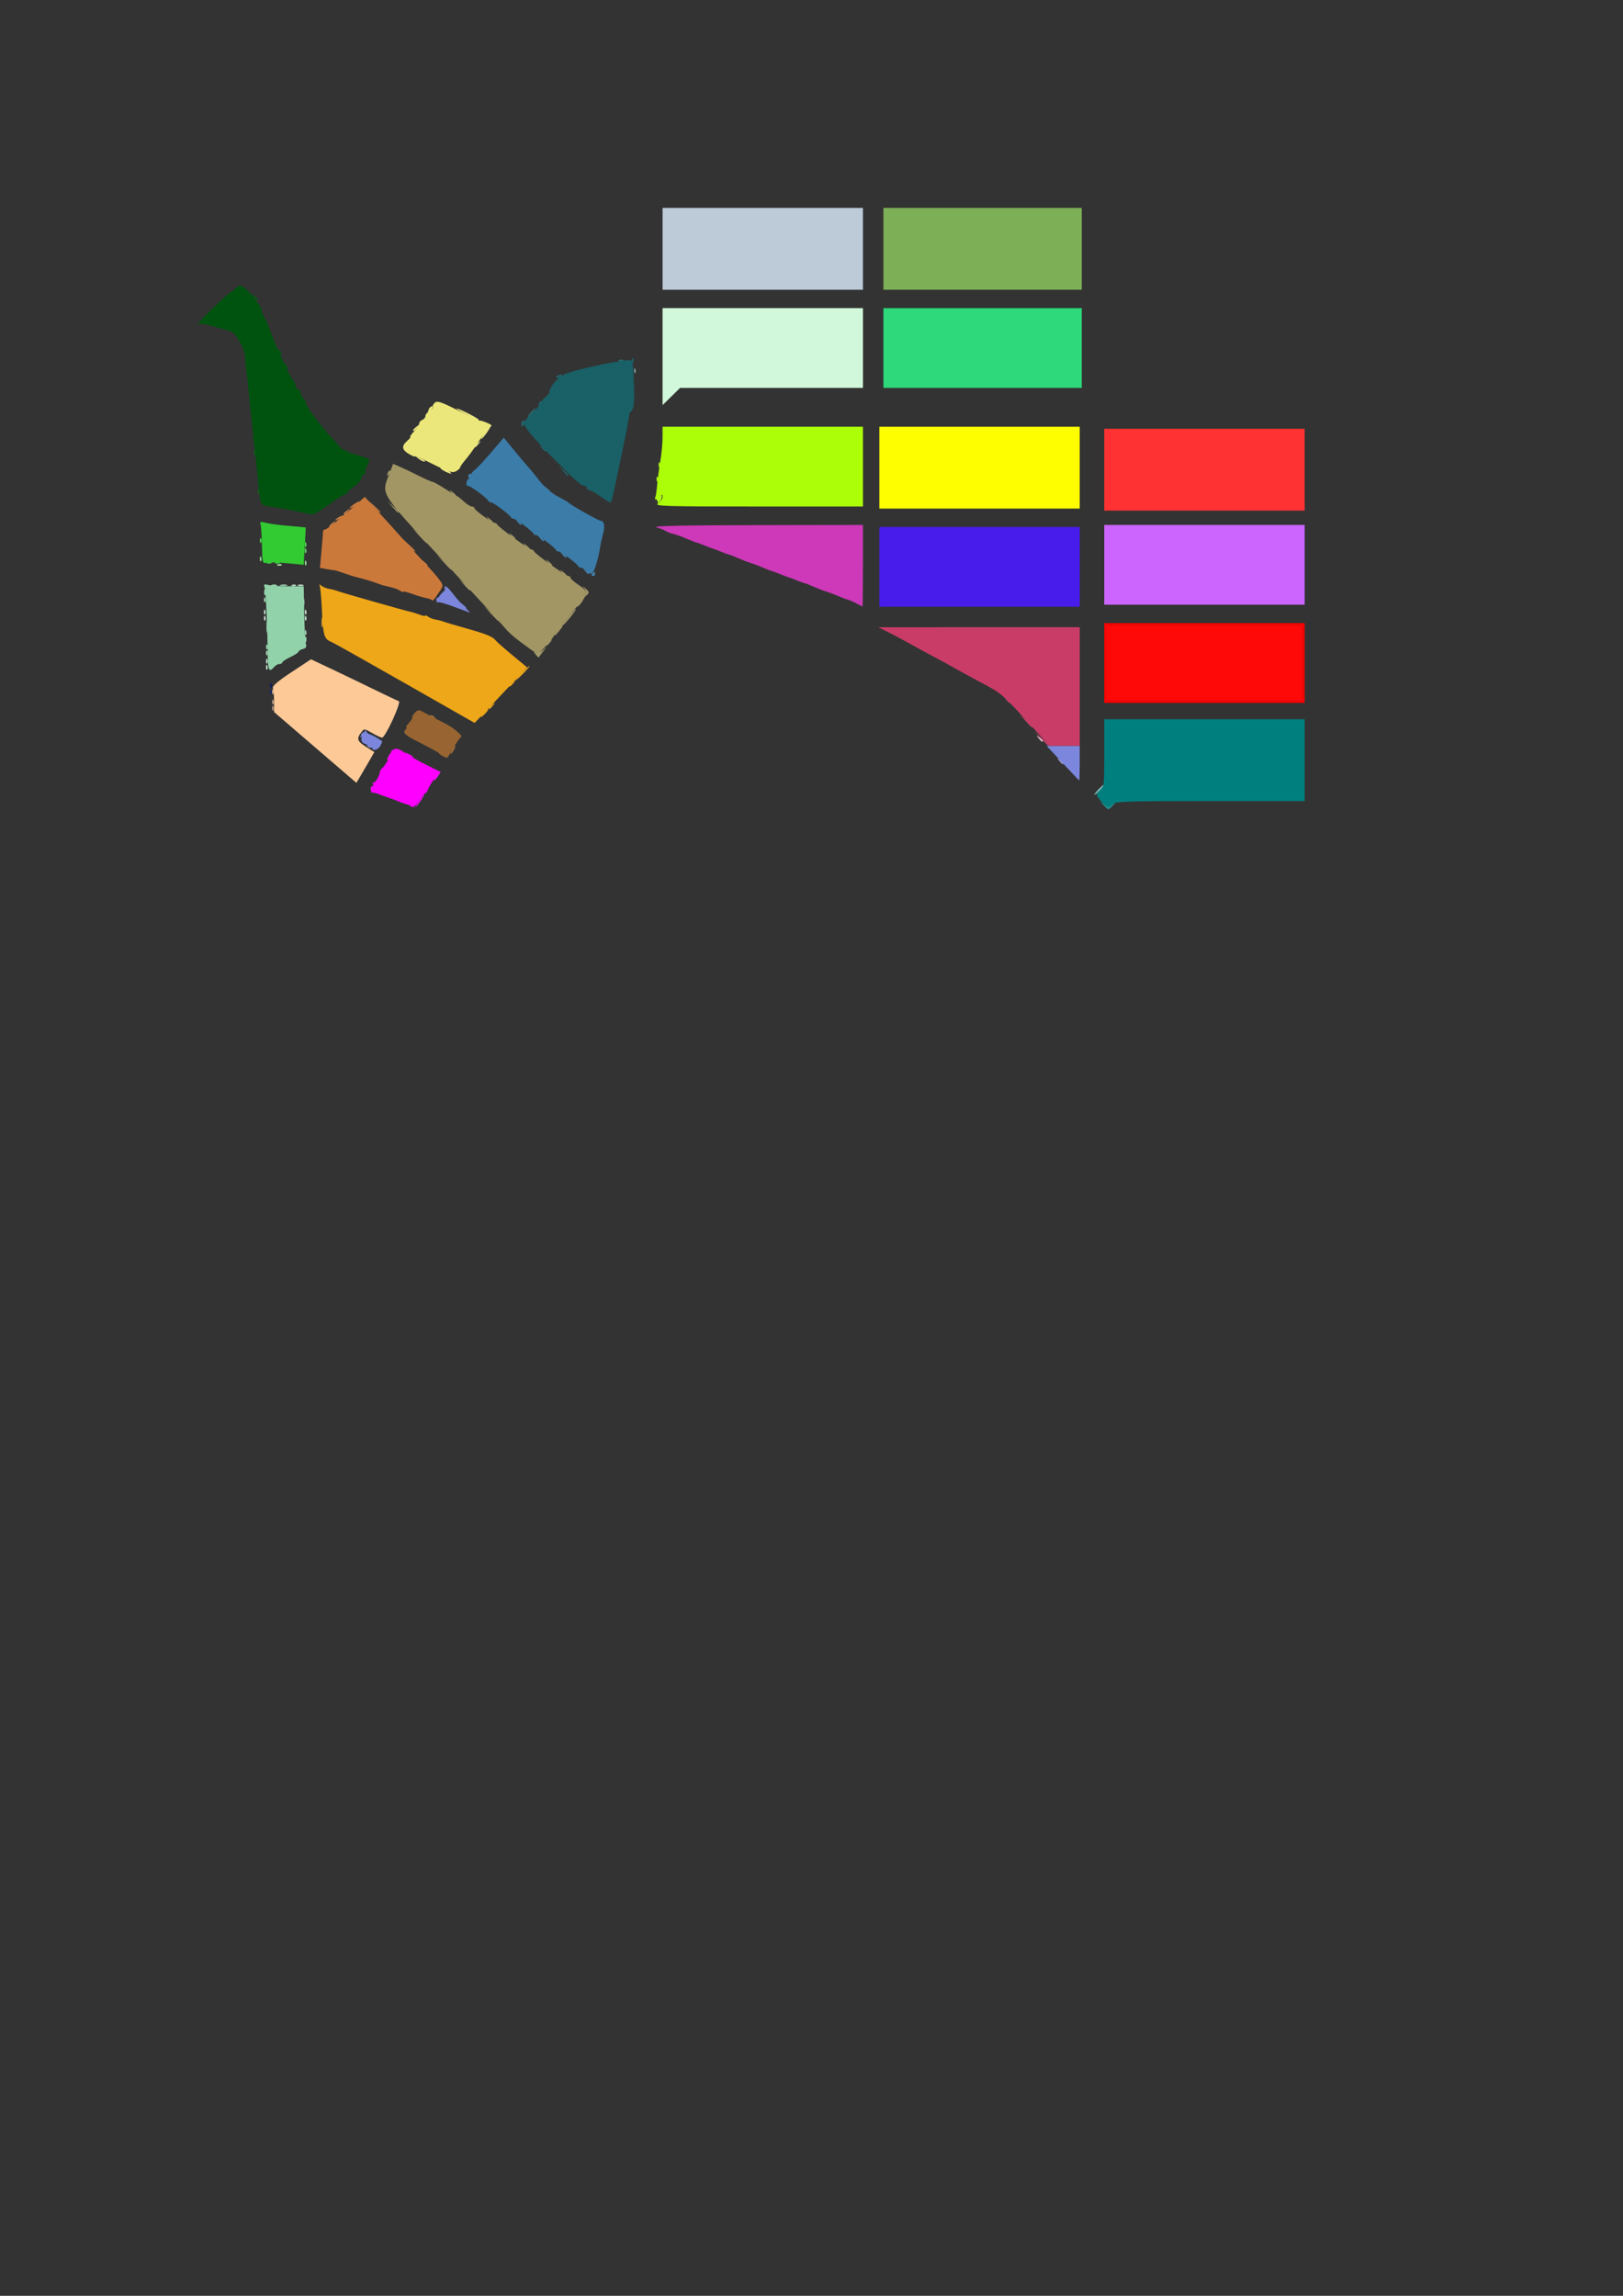 <?xml version="1.0" encoding="UTF-8" standalone="no"?>
<!-- Created with Inkscape (http://www.inkscape.org/) -->

<svg
   width="210mm"
   height="297mm"
   viewBox="0 0 210 297"
   version="1.1"
   id="svg1"
   xml:space="preserve"
   inkscape:version="1.4 (86a8ad7, 2024-10-11)"
   sodipodi:docname="GRUPO2.svg"
   xmlns:inkscape="http://www.inkscape.org/namespaces/inkscape"
   xmlns:sodipodi="http://sodipodi.sourceforge.net/DTD/sodipodi-0.dtd"
   xmlns="http://www.w3.org/2000/svg"
   xmlns:svg="http://www.w3.org/2000/svg"><rect x="0" y="0" width="210" height="297" fill="#333333" stroke="none"/><sodipodi:namedview
     id="namedview1"
     pagecolor="#ffffff"
     bordercolor="#000000"
     borderopacity="0.25"
     inkscape:showpageshadow="2"
     inkscape:pageopacity="0.0"
     inkscape:pagecheckerboard="0"
     inkscape:deskcolor="#d1d1d1"
     inkscape:document-units="mm"
     inkscape:zoom="0.69670057"
     inkscape:cx="329.40981"
     inkscape:cy="329.40981"
     inkscape:window-width="1366"
     inkscape:window-height="715"
     inkscape:window-x="-8"
     inkscape:window-y="-8"
     inkscape:window-maximized="1"
     inkscape:current-layer="layer1" /><defs
     id="defs1" /><g
     inkscape:label="Capa 1"
     inkscape:groupmode="layer"
     id="layer1"><path
       style="fill:#d1f8da"
       d="M 85.73,46.135 V 39.863 H 98.695 111.66 v 5.159 5.159 H 99.83 87.999 l -1.134,1.113 -1.134,1.113 z"
       id="path127" /><path
       style="fill:#f1cdd8"
       d="m 134.38,95.491 c -0.329,-0.42 -0.32,-0.429 0.1,-0.1 0.441,0.346 0.581,0.563 0.363,0.563 -0.055,0 -0.263,-0.208 -0.463,-0.463 z"
       id="path126" /><path
       style="fill:#d5e6da"
       d="m 34.158,79.925 c 0.013,-0.308 0.075,-0.371 0.16,-0.16 0.076,0.191 0.067,0.419 -0.021,0.507 -0.088,0.088 -0.15,-0.068 -0.139,-0.347 z m 5.292,-0.794 c 0.013,-0.308 0.075,-0.371 0.16,-0.16 0.076,0.191 0.067,0.419 -0.021,0.507 -0.088,0.088 -0.15,-0.068 -0.139,-0.347 z"
       id="path125" /><path
       style="fill:#c8e8d4"
       d="m 34.422,86.275 c 0.013,-0.308 0.075,-0.371 0.16,-0.16 0.076,0.191 0.067,0.419 -0.021,0.507 -0.088,0.088 -0.15,-0.068 -0.139,-0.347 z m 5.027,-6.35 c 0.013,-0.308 0.075,-0.371 0.16,-0.16 0.076,0.191 0.067,0.419 -0.021,0.507 -0.088,0.088 -0.15,-0.068 -0.139,-0.347 z m -5.292,-0.794 c 0.013,-0.308 0.075,-0.371 0.16,-0.16 0.076,0.191 0.067,0.419 -0.021,0.507 -0.088,0.088 -0.15,-0.068 -0.139,-0.347 z m 4.411,-3.46 c 0.182,-0.073 0.48,-0.073 0.661,0 0.182,0.073 0.033,0.133 -0.331,0.133 -0.364,0 -0.513,-0.06 -0.331,-0.133 z"
       id="path124" /><path
       style="fill:#b9e2c8"
       d="m 34.422,85.481 c 0.013,-0.308 0.075,-0.371 0.16,-0.16 0.076,0.191 0.067,0.419 -0.021,0.507 -0.088,0.088 -0.15,-0.068 -0.139,-0.347 z m 3.369,-9.816 c 0.191,-0.076 0.419,-0.067 0.507,0.021 0.088,0.088 -0.068,0.15 -0.347,0.139 -0.308,-0.013 -0.371,-0.075 -0.16,-0.16 z"
       id="path123" /><path
       style="fill:#bdcad8"
       d="M 85.73,32.19 V 26.898 H 98.695 111.66 v 5.292 5.292 H 98.695 85.73 Z"
       id="path122" /><path
       style="fill:#fdca97"
       d="m 40.789,96.696 -5.322,-4.578 -0.004,-1.367 c -0.002,-0.752 -0.068,-1.536 -0.148,-1.743 -0.098,-0.254 0.673,-0.915 2.389,-2.046 l 2.533,-1.67 2.44,1.149 c 1.342,0.632 3.826,1.827 5.522,2.655 1.695,0.828 3.227,1.554 3.403,1.613 0.363,0.121 -1.748,4.717 -2.166,4.717 -0.135,0 -0.711,-0.268 -1.279,-0.595 -1.029,-0.593 -1.035,-0.593 -1.433,-0.066 -0.615,0.813 -0.505,1.128 0.649,1.856 l 1.065,0.672 -0.722,1.249 c -0.397,0.687 -0.921,1.583 -1.163,1.991 l -0.441,0.741 z"
       id="path121" /><path
       style="fill:#ede883"
       d="m 57.42,60.897 c -0.364,-0.208 -0.542,-0.378 -0.397,-0.378 0.146,0 0.562,0.17 0.926,0.378 0.364,0.208 0.542,0.378 0.397,0.378 -0.146,0 -0.562,-0.17 -0.926,-0.378 z m -3.323,-1.602 c -0.484,-0.388 -0.476,-0.393 0.148,-0.096 0.81,0.386 0.96,0.508 0.624,0.508 -0.142,0 -0.489,-0.185 -0.772,-0.411 z m 7.292,-1.541 c 0,-0.055 0.208,-0.263 0.463,-0.463 0.42,-0.329 0.429,-0.32 0.1,0.1 -0.346,0.441 -0.563,0.581 -0.563,0.363 z m 1.323,-1.752 c 0.311,-0.437 0.625,-0.794 0.697,-0.794 0.073,0 -0.122,0.357 -0.433,0.794 -0.311,0.437 -0.625,0.794 -0.697,0.794 -0.073,0 0.122,-0.357 0.433,-0.794 z m -9.26,-0.364 c 0,-0.055 0.208,-0.263 0.463,-0.463 0.42,-0.329 0.429,-0.32 0.1,0.1 -0.346,0.441 -0.563,0.581 -0.563,0.363 z m 6.879,-2.017 c -0.8,-0.423 -1.362,-0.774 -1.248,-0.781 0.281,-0.017 2.835,1.287 2.835,1.447 0,0.177 0.037,0.192 -1.587,-0.666 z m -4.858,-0.661 c 0.084,-0.218 0.273,-0.397 0.421,-0.397 0.155,0 0.129,0.168 -0.061,0.397 -0.181,0.218 -0.371,0.397 -0.421,0.397 -0.05,0 -0.023,-0.179 0.061,-0.397 z"
       id="path120" /><path
       style="fill:#ece77a"
       d="m 57.683,60.83 c -0.509,-0.213 -1.609,-0.74 -2.446,-1.17 -0.837,-0.431 -1.521,-0.708 -1.521,-0.618 0,0.091 -0.357,-0.046 -0.794,-0.304 -0.939,-0.555 -1.002,-1.038 -0.224,-1.713 0.313,-0.272 0.487,-0.494 0.386,-0.494 -0.101,0 0.119,-0.326 0.489,-0.725 0.37,-0.399 0.672,-0.862 0.672,-1.03 0,-0.168 0.179,-0.374 0.397,-0.457 0.218,-0.084 0.397,-0.306 0.397,-0.494 0,-0.188 0.25,-0.497 0.555,-0.688 0.305,-0.191 0.489,-0.412 0.409,-0.492 -0.08,-0.08 0.023,-0.313 0.228,-0.519 0.321,-0.321 0.752,-0.183 3.096,0.993 1.498,0.752 2.758,1.338 2.8,1.303 0.043,-0.035 0.44,0.087 0.884,0.271 0.588,0.244 0.708,0.389 0.442,0.538 -0.2,0.112 -0.836,0.897 -1.413,1.744 -1.15,1.688 -1.217,1.779 -1.98,2.705 -0.288,0.35 -0.524,0.708 -0.524,0.796 0,0.088 -0.209,0.291 -0.464,0.45 -0.347,0.217 -0.697,0.192 -1.389,-0.098 z"
       id="path119" /><path
       style="fill:#ace9ac"
       d="m 35.939,73.019 c 0.191,-0.076 0.419,-0.067 0.507,0.021 0.088,0.088 -0.068,0.15 -0.347,0.139 -0.308,-0.013 -0.371,-0.075 -0.16,-0.16 z"
       id="path118" /><path
       style="fill:#a6dab9"
       d="m 34.422,84.423 c 0.013,-0.308 0.075,-0.371 0.16,-0.16 0.076,0.191 0.067,0.419 -0.021,0.507 -0.088,0.088 -0.15,-0.068 -0.139,-0.347 z m 5.027,-2.646 c 0.013,-0.308 0.075,-0.371 0.16,-0.16 0.076,0.191 0.067,0.419 -0.021,0.507 -0.088,0.088 -0.15,-0.068 -0.139,-0.347 z m -5.292,-4.233 c 0.013,-0.308 0.075,-0.371 0.16,-0.16 0.076,0.191 0.067,0.419 -0.021,0.507 -0.088,0.088 -0.15,-0.068 -0.139,-0.347 z m 2.167,-1.881 c 0.257,-0.067 0.615,-0.063 0.794,0.01 0.179,0.072 -0.031,0.127 -0.468,0.122 -0.437,-0.005 -0.583,-0.065 -0.326,-0.132 z"
       id="path117" /><path
       style="fill:#e4b894"
       d="m 35.216,89.45 c 0.013,-0.308 0.075,-0.371 0.16,-0.16 0.076,0.191 0.067,0.419 -0.021,0.507 -0.088,0.088 -0.15,-0.068 -0.139,-0.347 z"
       id="path116" /><path
       style="fill:#cb65fe"
       d="m 142.88,73.068 v -5.159 h 12.965 12.965 v 5.159 5.159 h -12.965 -12.965 z"
       id="path115" /><path
       style="fill:#9bd5b1"
       d="m 34.422,83.629 c 0.013,-0.308 0.075,-0.371 0.16,-0.16 0.076,0.191 0.067,0.419 -0.021,0.507 -0.088,0.088 -0.15,-0.068 -0.139,-0.347 z m 5.048,-0.904 c 0,-0.364 0.06,-0.513 0.133,-0.331 0.073,0.182 0.073,0.48 0,0.661 -0.073,0.182 -0.133,0.033 -0.133,-0.331 z m -4.993,-1.72 c 0.002,-0.728 0.053,-0.994 0.114,-0.592 0.061,0.402 0.059,0.997 -0.004,1.323 -0.063,0.325 -0.113,-0.004 -0.111,-0.731 z m 4.738,-3.175 c 0.005,-0.437 0.065,-0.583 0.132,-0.326 0.067,0.257 0.063,0.615 -0.01,0.794 -0.072,0.179 -0.127,-0.031 -0.122,-0.468 z m -5.037,-1.191 c 0,-0.364 0.06,-0.513 0.133,-0.331 0.073,0.182 0.073,0.48 0,0.661 -0.073,0.182 -0.133,0.033 -0.133,-0.331 z m 0.95,-0.969 c 0.182,-0.073 0.48,-0.073 0.661,0 0.182,0.073 0.033,0.133 -0.331,0.133 -0.364,0 -0.513,-0.06 -0.331,-0.133 z"
       id="path114" /><path
       style="fill:#8bc4c4"
       d="m 142.087,102.172 c 0.342,-0.364 0.681,-0.661 0.754,-0.661 0.073,0 -0.147,0.298 -0.489,0.661 -0.342,0.364 -0.681,0.661 -0.754,0.661 -0.073,0 0.147,-0.298 0.489,-0.661 z"
       id="path113" /><path
       style="fill:#92d2aa"
       d="m 34.647,85.04 c -0.046,-3.916 -0.254,-8.539 -0.406,-9.018 -0.14,-0.441 -0.071,-0.493 0.461,-0.351 0.344,0.092 1.519,0.169 2.61,0.171 l 1.985,0.004 0.066,3.498 c 0.037,1.924 0.136,3.718 0.222,3.987 0.111,0.348 -0.004,0.531 -0.398,0.634 -0.304,0.08 -0.553,0.231 -0.553,0.336 0,0.105 -0.475,0.419 -1.055,0.697 -0.58,0.278 -1.057,0.595 -1.058,0.704 -0.002,0.109 -0.167,0.198 -0.368,0.198 -0.2,0 -0.513,0.179 -0.694,0.397 -0.598,0.72 -0.794,0.417 -0.813,-1.257 z"
       id="path112" /><path
       style="fill:#94e394"
       d="m 39.449,72.781 c 0.013,-0.308 0.075,-0.371 0.16,-0.16 0.076,0.191 0.067,0.419 -0.021,0.507 -0.088,0.088 -0.15,-0.068 -0.139,-0.347 z m -5.821,-0.529 c 0.013,-0.308 0.075,-0.371 0.16,-0.16 0.076,0.191 0.067,0.419 -0.021,0.507 -0.088,0.088 -0.15,-0.068 -0.139,-0.347 z"
       id="path111" /><path
       style="fill:#a39cc8"
       d="m 137.026,98.402 c -0.329,-0.42 -0.32,-0.429 0.1,-0.1 0.255,0.2 0.463,0.408 0.463,0.463 0,0.218 -0.217,0.078 -0.563,-0.363 z"
       id="path110" /><path
       style="fill:#fe0bfe"
       d="m 53.946,104.024 c 0.143,-0.291 0.454,-0.767 0.691,-1.058 l 0.431,-0.529 -0.26,0.529 c -0.143,0.291 -0.454,0.767 -0.691,1.058 l -0.431,0.529 z m -5.933,-1.743 c -0.098,-0.158 -0.071,-0.395 0.06,-0.525 0.141,-0.141 0.238,-0.023 0.238,0.288 0,0.601 -0.049,0.64 -0.298,0.238 z m 8.341,-1.814 c 0.151,-0.283 0.406,-0.595 0.566,-0.694 0.16,-0.099 0.086,0.133 -0.164,0.514 -0.53,0.808 -0.804,0.931 -0.402,0.18 z m -6.078,-2.661 c 0.156,-0.291 0.343,-0.529 0.415,-0.529 0.073,0 0.005,0.238 -0.151,0.529 -0.156,0.291 -0.343,0.529 -0.415,0.529 -0.073,0 -0.005,-0.238 0.151,-0.529 z m 2.498,-0.147 c -0.493,-0.395 -0.49,-0.4 0.082,-0.123 0.327,0.159 0.595,0.344 0.595,0.411 0,0.202 -0.137,0.144 -0.677,-0.288 z"
       id="path109" /><path
       style="fill:#fefe00"
       d="m 113.776,60.5 v -5.292 h 12.965 12.965 v 5.292 5.292 h -12.965 -12.965 z"
       id="path108" /><path
       style="fill:#fe00fe"
       d="m 53.123,104.269 c -0.084,-0.084 -0.312,-0.184 -0.507,-0.224 -0.195,-0.04 -0.712,-0.221 -1.149,-0.403 -0.437,-0.182 -0.913,-0.363 -1.058,-0.402 -0.146,-0.038 -0.681,-0.231 -1.191,-0.428 -0.509,-0.197 -1.02,-0.331 -1.136,-0.297 -0.115,0.034 -0.09,-0.163 0.057,-0.437 0.147,-0.274 0.191,-0.573 0.1,-0.665 -0.092,-0.092 -0.047,-0.167 0.099,-0.167 0.255,0 0.794,-0.935 0.822,-1.426 0.007,-0.129 0.119,-0.308 0.248,-0.397 0.394,-0.271 1.456,-2.146 1.221,-2.154 -0.121,-0.004 -0.004,-0.134 0.261,-0.288 0.378,-0.22 0.691,-0.138 1.455,0.38 0.536,0.363 1.77,1.058 2.742,1.545 l 1.768,0.884 -0.776,1.134 c -0.427,0.624 -0.776,1.249 -0.776,1.389 0,0.14 -0.109,0.255 -0.243,0.255 -0.134,0 -0.501,0.417 -0.815,0.926 -0.56,0.905 -0.815,1.081 -1.122,0.774 z"
       id="path107" /><path
       style="fill:#c8a48b"
       d="m 35.216,90.773 c 0.013,-0.308 0.075,-0.371 0.16,-0.16 0.076,0.191 0.067,0.419 -0.021,0.507 -0.088,0.088 -0.15,-0.068 -0.139,-0.347 z"
       id="path106" /><path
       style="fill:#8388d5"
       d="m 47.5,96.487 c -0.093,-0.15 0.014,-0.194 0.249,-0.104 0.458,0.176 0.542,0.366 0.162,0.366 -0.137,0 -0.322,-0.118 -0.411,-0.262 z m -0.779,-1.404 c 0.099,-0.261 0.247,-0.408 0.329,-0.326 0.081,0.081 1.68e-4,0.295 -0.181,0.474 -0.261,0.259 -0.292,0.229 -0.148,-0.148 z M 59.768,78.293 c -0.329,-0.42 -0.32,-0.429 0.1,-0.1 0.255,0.2 0.463,0.408 0.463,0.463 0,0.218 -0.217,0.078 -0.563,-0.363 z m -3.262,-0.577 c -0.084,-0.135 -0.051,-0.309 0.073,-0.385 0.124,-0.076 0.225,0.034 0.225,0.246 0,0.446 -0.083,0.485 -0.297,0.139 z"
       id="path105" /><path
       style="fill:#7b86dc"
       d="m 137.495,98.716 -2.078,-2.233 h 2.144 2.144 v 2.249 c 0,1.237 -0.03,2.242 -0.066,2.233 -0.036,-0.009 -1.001,-1.021 -2.144,-2.249 z M 48.16,96.753 c 0,-0.143 -0.289,-0.332 -0.642,-0.421 -0.809,-0.203 -0.948,-0.596 -0.507,-1.436 0.191,-0.364 0.349,-0.527 0.351,-0.362 0.002,0.165 0.212,0.37 0.467,0.455 0.255,0.086 0.701,0.308 0.992,0.494 0.291,0.186 0.569,0.358 0.617,0.382 0.048,0.024 -0.045,0.292 -0.208,0.595 -0.299,0.559 -1.07,0.769 -1.07,0.292 z M 58.743,78.498 c -1.091,-0.409 -2.082,-0.685 -2.202,-0.612 -0.356,0.216 0.452,-1.094 0.819,-1.328 0.185,-0.118 0.267,-0.326 0.183,-0.463 -0.084,-0.137 -0.042,-0.248 0.095,-0.248 0.137,0 0.585,0.446 0.997,0.992 0.411,0.546 1.093,1.32 1.515,1.72 0.422,0.4 0.724,0.718 0.673,0.706 -0.052,-0.012 -0.987,-0.357 -2.079,-0.766 z"
       id="path104" /><path
       style="fill:#b99889"
       d="m 35.216,91.567 c 0.013,-0.308 0.075,-0.371 0.16,-0.16 0.076,0.191 0.067,0.419 -0.021,0.507 -0.088,0.088 -0.15,-0.068 -0.139,-0.347 z"
       id="path103" /><path
       style="fill:#b1fe17"
       d="m 85.108,65.056 c 0.049,-0.078 -0.055,-0.331 -0.231,-0.562 -0.176,-0.232 -0.216,-0.333 -0.088,-0.225 0.127,0.108 0.382,0.071 0.565,-0.081 0.246,-0.204 0.318,-0.168 0.273,0.137 -0.033,0.228 -0.184,0.517 -0.334,0.643 -0.15,0.126 -0.234,0.165 -0.185,0.088 z m -0.15,-3.122 c 0.013,-0.308 0.075,-0.371 0.16,-0.16 0.076,0.191 0.067,0.419 -0.021,0.507 -0.088,0.088 -0.15,-0.068 -0.139,-0.347 z m 0.265,-1.852 c 0.013,-0.308 0.075,-0.371 0.16,-0.16 0.076,0.191 0.067,0.419 -0.021,0.507 -0.088,0.088 -0.15,-0.068 -0.139,-0.347 z"
       id="path102" /><path
       style="fill:#efad29"
       d="m 41.612,80.476 c 0.003,-0.582 0.057,-0.789 0.12,-0.46 0.063,0.329 0.061,0.805 -0.005,1.058 -0.066,0.253 -0.118,-0.016 -0.115,-0.598 z"
       id="path101" /><path
       style="fill:#7aa2a6"
       d="m 82.047,47.91 c 0.013,-0.308 0.075,-0.371 0.16,-0.16 0.076,0.191 0.067,0.419 -0.021,0.507 -0.088,0.088 -0.15,-0.068 -0.139,-0.347 z"
       id="path100" /><path
       style="fill:#cd39b8"
       d="m 110.773,78.04 c -0.415,-0.218 -0.891,-0.422 -1.058,-0.454 -0.167,-0.032 -0.731,-0.244 -1.253,-0.47 -0.522,-0.227 -1.236,-0.495 -1.587,-0.597 -0.351,-0.102 -1.04,-0.367 -1.532,-0.589 -0.491,-0.222 -1.027,-0.433 -1.191,-0.467 -0.163,-0.035 -0.654,-0.212 -1.091,-0.395 -0.437,-0.182 -0.913,-0.361 -1.058,-0.397 -0.146,-0.036 -0.622,-0.215 -1.058,-0.397 -0.437,-0.182 -0.913,-0.358 -1.058,-0.391 -0.146,-0.033 -0.692,-0.245 -1.214,-0.471 -0.522,-0.227 -1.236,-0.495 -1.587,-0.597 -0.351,-0.102 -1.04,-0.367 -1.532,-0.589 -0.491,-0.222 -1.027,-0.433 -1.191,-0.467 -0.163,-0.035 -0.654,-0.212 -1.091,-0.395 -0.437,-0.182 -0.913,-0.361 -1.058,-0.397 -0.146,-0.036 -0.622,-0.215 -1.058,-0.397 -0.437,-0.182 -0.913,-0.358 -1.058,-0.391 -0.146,-0.033 -0.734,-0.262 -1.307,-0.511 -0.574,-0.248 -1.347,-0.524 -1.72,-0.612 -0.372,-0.089 -0.796,-0.253 -0.941,-0.365 -0.146,-0.112 -0.681,-0.323 -1.191,-0.469 -0.649,-0.186 3.205,-0.272 12.898,-0.288 l 13.824,-0.024 v 5.292 c 0,2.91 -0.03,5.279 -0.066,5.264 -0.036,-0.015 -0.406,-0.206 -0.821,-0.424 z"
       id="path99" /><path
       style="fill:#eeab22"
       d="m 63.241,91.621 c 0,-0.055 0.208,-0.263 0.463,-0.463 0.42,-0.329 0.429,-0.32 0.1,0.1 -0.346,0.441 -0.563,0.581 -0.563,0.363 z m 4.233,-4.53 c 0.494,-0.509 0.957,-0.926 1.03,-0.926 0.073,0 -0.272,0.417 -0.765,0.926 -0.494,0.509 -0.957,0.926 -1.03,0.926 -0.073,0 0.272,-0.417 0.765,-0.926 z"
       id="path98" /><path
       style="fill:#eea81d"
       d="m 62.579,92.25 c 0.263,-0.291 0.538,-0.529 0.611,-0.529 0.073,0 -0.083,0.238 -0.347,0.529 -0.263,0.291 -0.538,0.529 -0.611,0.529 -0.073,0 0.083,-0.238 0.347,-0.529 z m 3.307,-3.539 c 0,-0.055 0.208,-0.263 0.463,-0.463 0.42,-0.329 0.429,-0.32 0.1,0.1 -0.346,0.441 -0.563,0.581 -0.563,0.363 z"
       id="path97" /><path
       style="fill:#acfe08"
       d="m 85.142,65.115 c 0.323,-0.227 0.588,-0.602 0.588,-0.835 0,-0.366 -0.073,-0.357 -0.541,0.066 -0.374,0.338 -0.499,0.371 -0.407,0.107 0.073,-0.21 0.192,-1.037 0.263,-1.837 0.071,-0.8 0.254,-2.17 0.406,-3.043 0.152,-0.873 0.277,-2.213 0.277,-2.977 l 0.002,-1.389 h 12.965 12.965 v 5.159 5.159 H 98.107 c -12.342,0 -13.5,-0.037 -12.965,-0.412 z"
       id="path96" /><path
       style="fill:#eea718"
       d="m 52.34,88.356 c -4.99,-2.843 -9.252,-5.236 -9.471,-5.319 -0.918,-0.347 -1.07,-0.839 -1.207,-3.913 -0.076,-1.705 -0.216,-3.229 -0.311,-3.387 -0.103,-0.172 -0.016,-0.161 0.216,0.026 0.213,0.173 0.683,0.363 1.043,0.422 0.36,0.06 0.833,0.182 1.052,0.272 0.474,0.195 8.697,2.535 9.419,2.68 0.277,0.056 0.83,0.228 1.231,0.383 0.4,0.155 0.728,0.21 0.728,0.123 0,-0.087 0.152,-0.032 0.337,0.122 0.186,0.154 0.632,0.329 0.992,0.389 0.36,0.06 0.833,0.182 1.052,0.271 0.218,0.089 1.528,0.479 2.91,0.867 2.676,0.75 3.413,1.056 3.836,1.589 0.146,0.183 1.113,1.035 2.15,1.893 l 1.885,1.56 -1.467,1.569 c -0.807,0.863 -2.334,2.481 -3.395,3.596 l -1.928,2.026 z"
       id="path95" /><path
       style="fill:#a59a6a"
       d="m 69.298,84.665 c -0.277,-0.341 -0.282,-0.402 -0.021,-0.245 0.209,0.126 0.578,0.014 0.926,-0.28 l 0.579,-0.489 -0.526,0.661 c -0.289,0.364 -0.54,0.694 -0.558,0.734 -0.017,0.04 -0.197,-0.132 -0.4,-0.382 z m 1.351,-1.246 c 0,-0.055 0.208,-0.263 0.463,-0.463 0.42,-0.329 0.429,-0.32 0.1,0.1 -0.346,0.441 -0.563,0.581 -0.563,0.363 z m 1.058,-1.323 c 0,-0.055 0.208,-0.263 0.463,-0.463 0.42,-0.329 0.429,-0.32 0.1,0.1 -0.346,0.441 -0.563,0.581 -0.563,0.363 z m 1.852,-2.281 c 0.461,-0.582 0.898,-1.058 0.971,-1.058 0.073,0 -0.245,0.476 -0.706,1.058 -0.461,0.582 -0.898,1.058 -0.971,1.058 -0.073,0 0.245,-0.476 0.706,-1.058 z m -10.068,-0.463 -0.912,-0.992 0.992,0.912 c 0.924,0.849 1.114,1.073 0.912,1.073 -0.044,0 -0.491,-0.446 -0.992,-0.992 z m 11.127,-0.96 c 0,-0.055 0.208,-0.263 0.463,-0.463 0.42,-0.329 0.429,-0.32 0.1,0.1 -0.346,0.441 -0.563,0.581 -0.563,0.363 z m 1.175,-1.433 c 0.107,-0.188 0.041,-0.545 -0.145,-0.794 -0.305,-0.406 -0.289,-0.405 0.164,0.01 0.42,0.385 0.444,0.516 0.145,0.794 -0.288,0.268 -0.32,0.266 -0.164,-0.01 z m -15.747,-1.311 -0.641,-0.728 0.728,0.641 c 0.68,0.6 0.849,0.814 0.641,0.814 -0.047,0 -0.375,-0.327 -0.728,-0.728 z m 12.686,-1.587 c -0.329,-0.42 -0.32,-0.429 0.1,-0.1 0.255,0.2 0.463,0.408 0.463,0.463 0,0.218 -0.217,0.078 -0.563,-0.363 z m -15.326,-1.323 -0.912,-0.992 0.992,0.912 c 0.546,0.501 0.992,0.948 0.992,0.992 0,0.202 -0.224,0.012 -1.073,-0.912 z m 13.474,0 c -0.329,-0.42 -0.32,-0.429 0.1,-0.1 0.255,0.2 0.463,0.408 0.463,0.463 0,0.218 -0.217,0.078 -0.563,-0.363 z m -2.91,-2.117 c -0.329,-0.42 -0.32,-0.429 0.1,-0.1 0.255,0.2 0.463,0.408 0.463,0.463 0,0.218 -0.217,0.078 -0.563,-0.363 z m -13.739,-1.323 -0.912,-0.992 0.992,0.912 c 0.924,0.849 1.114,1.073 0.912,1.073 -0.044,0 -0.491,-0.446 -0.992,-0.992 z m 11.887,0 c -0.329,-0.42 -0.32,-0.429 0.1,-0.1 0.441,0.346 0.581,0.563 0.363,0.563 -0.055,0 -0.263,-0.208 -0.463,-0.463 z m -2.91,-2.117 c -0.329,-0.42 -0.32,-0.429 0.1,-0.1 0.255,0.2 0.463,0.408 0.463,0.463 0,0.218 -0.217,0.078 -0.563,-0.363 z m -12.422,-1.587 -0.641,-0.728 0.728,0.641 c 0.68,0.6 0.849,0.814 0.641,0.814 -0.047,0 -0.375,-0.327 -0.728,-0.728 z m 7.659,-1.852 c -0.329,-0.42 -0.32,-0.429 0.1,-0.1 0.255,0.2 0.463,0.408 0.463,0.463 0,0.218 -0.217,0.078 -0.563,-0.363 z m -8.284,-2.525 c 0.099,-0.261 0.247,-0.408 0.329,-0.326 0.081,0.081 1.68e-4,0.295 -0.181,0.474 -0.261,0.259 -0.292,0.229 -0.148,-0.148 z"
       id="path94" /><path
       style="fill:#68d868"
       d="m 39.449,71.194 c 0.013,-0.308 0.075,-0.371 0.16,-0.16 0.076,0.191 0.067,0.419 -0.021,0.507 -0.088,0.088 -0.15,-0.068 -0.139,-0.347 z"
       id="path93" /><path
       style="fill:#a29664"
       d="m 68.518,83.914 c -1.886,-1.372 -2.484,-1.872 -3.143,-2.63 -0.373,-0.429 -1.393,-1.551 -2.266,-2.495 -0.873,-0.944 -2.242,-2.43 -3.043,-3.303 -0.8,-0.873 -2.125,-2.31 -2.944,-3.194 -7.953,-8.579 -7.78,-8.306 -6.823,-10.807 l 0.566,-1.478 0.963,0.419 c 0.529,0.23 1.617,0.749 2.418,1.152 0.8,0.403 1.574,0.743 1.72,0.755 0.146,0.012 0.86,0.406 1.587,0.876 0.728,0.47 1.437,0.904 1.577,0.965 0.139,0.061 0.555,0.39 0.923,0.731 0.368,0.342 0.82,0.621 1.003,0.621 0.183,0 0.333,0.096 0.333,0.214 0,0.25 2.286,1.903 2.632,1.903 0.129,0 0.274,0.099 0.323,0.221 0.126,0.316 4.11,3.219 4.418,3.219 0.141,0 0.296,0.112 0.345,0.248 0.115,0.325 4.12,3.192 4.458,3.192 0.143,0 0.26,0.103 0.26,0.229 0,0.126 0.482,0.549 1.072,0.939 0.872,0.577 1.039,0.815 0.892,1.277 -0.099,0.312 -0.386,0.753 -0.637,0.979 -0.692,0.623 -2.385,2.815 -2.385,3.087 0,0.132 -0.238,0.389 -0.529,0.57 -0.291,0.182 -0.529,0.433 -0.529,0.559 0,0.253 -1.913,2.412 -2.137,2.412 -0.078,0 -0.551,-0.298 -1.053,-0.663 z"
       id="path92" /><path
       style="fill:#ce8147"
       d="m 42.603,68.073 c 0,-0.055 0.208,-0.263 0.463,-0.463 0.42,-0.329 0.429,-0.32 0.1,0.1 -0.346,0.441 -0.563,0.581 -0.563,0.363 z m 1.852,-1.587 c 0,-0.055 0.208,-0.263 0.463,-0.463 0.42,-0.329 0.429,-0.32 0.1,0.1 -0.346,0.441 -0.563,0.581 -0.563,0.363 z"
       id="path91" /><path
       style="fill:#cc7d41"
       d="m 54.74,72.737 c -0.329,-0.42 -0.32,-0.429 0.1,-0.1 0.255,0.2 0.463,0.408 0.463,0.463 0,0.218 -0.217,0.078 -0.563,-0.363 z m -1.967,-2.249 -0.777,-0.86 0.86,0.777 c 0.473,0.427 0.86,0.814 0.86,0.86 0,0.204 -0.218,0.024 -0.943,-0.777 z m -9.376,-3.223 c 0,-0.073 0.238,-0.26 0.529,-0.415 0.291,-0.156 0.529,-0.224 0.529,-0.151 0,0.073 -0.238,0.26 -0.529,0.415 -0.291,0.156 -0.529,0.224 -0.529,0.151 z m 4.878,-1.805 -0.777,-0.86 0.86,0.777 c 0.473,0.427 0.86,0.814 0.86,0.86 0,0.204 -0.218,0.024 -0.943,-0.777 z m -3.026,0.238 c 0,-0.061 0.312,-0.316 0.694,-0.566 0.382,-0.25 0.613,-0.324 0.514,-0.164 -0.189,0.305 -1.208,0.921 -1.208,0.73 z"
       id="path90" /><path
       style="fill:#7db056"
       d="m 114.305,32.19 v -5.292 h 12.832 12.832 v 5.292 5.292 h -12.832 -12.832 z"
       id="path89" /><path
       style="fill:#2dd97b"
       d="m 114.305,45.022 v -5.159 h 12.832 12.832 v 5.159 5.159 h -12.832 -12.832 z"
       id="path88" /><path
       style="fill:#56d456"
       d="m 39.449,70.4 c 0.013,-0.308 0.075,-0.371 0.16,-0.16 0.076,0.191 0.067,0.419 -0.021,0.507 -0.088,0.088 -0.15,-0.068 -0.139,-0.347 z m -5.821,-0.529 c 0.013,-0.308 0.075,-0.371 0.16,-0.16 0.076,0.191 0.067,0.419 -0.021,0.507 -0.088,0.088 -0.15,-0.068 -0.139,-0.347 z"
       id="path87" /><path
       style="fill:#cb793b"
       d="m 55.805,77.582 c -0.064,-0.064 -0.411,-0.174 -0.772,-0.244 -0.361,-0.07 -1.162,-0.31 -1.78,-0.534 -0.618,-0.223 -1.124,-0.337 -1.124,-0.253 0,0.084 -0.149,0.033 -0.331,-0.113 -0.182,-0.147 -0.747,-0.363 -1.257,-0.48 -1.118,-0.258 -1.093,-0.251 -1.587,-0.445 -0.589,-0.231 -2.231,-0.725 -2.806,-0.845 -0.276,-0.057 -1.009,-0.287 -1.63,-0.511 -0.62,-0.224 -1.188,-0.398 -1.262,-0.389 -0.074,0.01 -0.522,-0.055 -0.995,-0.144 l -0.862,-0.162 0.187,-2.05 c 0.103,-1.127 0.195,-2.265 0.205,-2.528 0.01,-0.263 0.108,-0.426 0.217,-0.362 0.109,0.064 1.322,-0.863 2.695,-2.061 l 2.497,-2.177 1.34,1.465 c 0.737,0.806 1.771,1.948 2.298,2.539 2.296,2.575 3.606,4.017 4.546,5.004 0.554,0.581 1.233,1.374 1.509,1.762 0.499,0.701 0.498,0.711 -0.156,1.674 -0.678,0.998 -0.735,1.05 -0.932,0.853 z"
       id="path86" /><path
       style="fill:#cb426d"
       d="m 134.664,95.491 -0.912,-0.992 0.992,0.912 c 0.546,0.501 0.992,0.948 0.992,0.992 0,0.202 -0.224,0.012 -1.073,-0.912 z m -1.987,-2.249 -0.777,-0.86 0.86,0.777 c 0.473,0.427 0.86,0.814 0.86,0.86 0,0.204 -0.218,0.024 -0.943,-0.777 z m -2.531,-2.778 c -0.329,-0.42 -0.32,-0.429 0.1,-0.1 0.255,0.2 0.463,0.408 0.463,0.463 0,0.218 -0.217,0.078 -0.563,-0.363 z"
       id="path85" /><path
       style="fill:#4381ac"
       d="m 76.602,74.259 c 0.09,-0.146 0.216,-0.265 0.28,-0.265 0.064,0 0.117,0.119 0.117,0.265 0,0.146 -0.126,0.265 -0.28,0.265 -0.154,0 -0.207,-0.119 -0.117,-0.265 z m -0.96,-0.463 c -0.329,-0.42 -0.32,-0.429 0.1,-0.1 0.255,0.2 0.463,0.408 0.463,0.463 0,0.218 -0.217,0.078 -0.563,-0.363 z m -2.91,-2.117 c -0.329,-0.42 -0.32,-0.429 0.1,-0.1 0.441,0.346 0.581,0.563 0.363,0.563 -0.055,0 -0.263,-0.208 -0.463,-0.463 z m -2.91,-2.117 c -0.329,-0.42 -0.32,-0.429 0.1,-0.1 0.255,0.2 0.463,0.408 0.463,0.463 0,0.218 -0.217,0.078 -0.563,-0.363 z M 66.911,67.445 c -0.329,-0.42 -0.32,-0.429 0.1,-0.1 0.255,0.2 0.463,0.408 0.463,0.463 0,0.218 -0.217,0.078 -0.563,-0.363 z m 3.704,-4.233 c -0.329,-0.42 -0.32,-0.429 0.1,-0.1 0.255,0.2 0.463,0.408 0.463,0.463 0,0.218 -0.217,0.078 -0.563,-0.363 z M 60.595,61.559 c 0,-0.146 0.126,-0.265 0.28,-0.265 0.154,0 0.207,0.119 0.117,0.265 -0.09,0.146 -0.216,0.265 -0.28,0.265 -0.064,0 -0.117,-0.119 -0.117,-0.265 z"
       id="path84" /><path
       style="fill:#ca3c68"
       d="m 133.33,93.778 c -3.894,-4.234 -3.626,-4.009 -6.722,-5.654 -0.728,-0.387 -2.037,-1.105 -2.91,-1.595 -0.873,-0.491 -2.183,-1.205 -2.91,-1.587 -0.728,-0.383 -2.037,-1.096 -2.91,-1.586 -0.873,-0.49 -2.183,-1.188 -2.91,-1.552 l -1.323,-0.661 13.031,-0.003 13.031,-0.003 v 7.673 7.673 h -1.943 -1.943 z"
       id="path83" /><path
       style="fill:#fe3232"
       d="m 142.88,60.765 v -5.292 h 12.965 12.965 v 5.292 5.292 h -12.965 -12.965 z"
       id="path82" /><path
       style="fill:#3b7ca9"
       d="m 75.948,73.87 c -0.185,-0.223 -0.491,-0.406 -0.679,-0.406 -0.188,0 -0.382,-0.09 -0.431,-0.2 -0.145,-0.329 -2.259,-1.916 -2.552,-1.916 -0.149,0 -0.31,-0.09 -0.359,-0.2 -0.145,-0.329 -2.259,-1.916 -2.552,-1.916 -0.149,0 -0.31,-0.09 -0.359,-0.2 -0.145,-0.329 -2.259,-1.916 -2.552,-1.916 -0.149,0 -0.31,-0.09 -0.359,-0.2 -0.145,-0.329 -2.259,-1.916 -2.552,-1.916 -0.149,0 -0.31,-0.09 -0.359,-0.2 -0.151,-0.342 -2.265,-1.916 -2.574,-1.916 -0.428,0 -0.357,-0.675 0.111,-1.064 0.222,-0.184 0.345,-0.393 0.274,-0.464 -0.071,-0.071 0.134,-0.338 0.457,-0.593 0.322,-0.255 1.292,-1.292 2.153,-2.305 l 1.567,-1.841 1.318,1.612 c 0.725,0.887 1.54,1.85 1.811,2.142 0.272,0.291 0.957,1.124 1.522,1.852 0.604,0.777 1.558,1.596 2.31,1.984 0.705,0.364 1.341,0.731 1.414,0.816 0.242,0.283 3.924,2.359 4.185,2.359 0.438,0 0.557,0.713 0.284,1.701 -0.144,0.521 -0.309,1.274 -0.368,1.673 -0.059,0.4 -0.167,0.965 -0.24,1.256 -0.562,2.229 -0.857,2.602 -1.472,1.861 z"
       id="path81" /><path
       style="fill:#9f6f40"
       d="m 55.833,92.779 c -0.238,-0.154 -0.271,-0.258 -0.082,-0.261 0.173,-0.002 0.389,0.115 0.479,0.261 0.203,0.328 0.111,0.328 -0.397,0 z"
       id="path80" /><path
       style="fill:#481cea"
       d="m 113.776,73.332 v -5.159 h 12.965 12.965 v 5.159 5.159 h -12.965 -12.965 z"
       id="path79" /><path
       style="fill:#249191"
       d="m 142.723,104.09 -0.504,-0.595 0.595,0.504 c 0.585,0.496 0.605,0.496 1.191,0 l 0.595,-0.504 -0.504,0.595 c -0.277,0.327 -0.586,0.595 -0.687,0.595 -0.1,0 -0.409,-0.268 -0.687,-0.595 z"
       id="path78" /><path
       style="fill:#3bcd3b"
       d="m 34.616,72.755 c 0.191,-0.076 0.419,-0.067 0.507,0.021 0.088,0.088 -0.068,0.15 -0.347,0.139 -0.308,-0.013 -0.371,-0.075 -0.16,-0.16 z m 1.058,0 c 0.191,-0.076 0.419,-0.067 0.507,0.021 0.088,0.088 -0.068,0.15 -0.347,0.139 -0.308,-0.013 -0.371,-0.075 -0.16,-0.16 z"
       id="path77" /><path
       style="fill:#9c6b3b"
       d="m 58.478,97.013 c 0.156,-0.291 0.343,-0.529 0.415,-0.529 0.073,0 0.005,0.238 -0.151,0.529 -0.156,0.291 -0.343,0.529 -0.415,0.529 -0.073,0 -0.005,-0.238 0.151,-0.529 z"
       id="path76" /><path
       style="fill:#986532"
       d="m 57.42,97.878 c -0.218,-0.083 -0.456,-0.238 -0.529,-0.345 -0.126,-0.184 -0.682,-0.495 -3.065,-1.711 -1.44,-0.735 -1.737,-1.045 -1.363,-1.419 0.165,-0.165 0.213,-0.3 0.105,-0.3 -0.108,0 0.043,-0.256 0.335,-0.569 0.292,-0.313 0.49,-0.641 0.441,-0.728 -0.049,-0.087 0.108,-0.361 0.349,-0.608 0.387,-0.396 0.516,-0.406 1.091,-0.077 0.359,0.205 1.307,0.705 2.107,1.111 0.8,0.406 1.6,0.858 1.777,1.004 1.032,0.849 1.162,1.01 0.938,1.159 -0.136,0.09 -0.576,0.729 -0.977,1.421 -0.401,0.691 -0.748,1.247 -0.771,1.236 -0.023,-0.011 -0.22,-0.089 -0.438,-0.172 z"
       id="path75" /><path
       style="fill:#32cb32"
       d="m 37.179,72.867 c -1.164,-0.11 -2.369,-0.142 -2.677,-0.07 -0.537,0.126 -0.563,0.03 -0.609,-2.261 -0.027,-1.315 -0.112,-2.557 -0.19,-2.759 -0.113,-0.295 0.032,-0.322 0.741,-0.135 0.485,0.128 1.831,0.306 2.99,0.394 1.159,0.089 2.114,0.186 2.122,0.215 0.008,0.029 -0.047,1.125 -0.123,2.435 l -0.138,2.381 z"
       id="path74" /><path
       style="fill:#138989"
       d="m 142.219,102.304 c 0.263,-0.291 0.538,-0.529 0.611,-0.529 0.073,0 -0.083,0.238 -0.347,0.529 -0.263,0.291 -0.538,0.529 -0.611,0.529 -0.073,0 0.083,-0.238 0.347,-0.529 z"
       id="path73" /><path
       style="fill:#fe0808"
       d="m 143.145,85.768 v -4.895 h 12.7 12.7 v 4.895 4.895 h -12.7 -12.7 z"
       id="path72" /><path
       style="fill:#296b71"
       d="m 68.665,53.356 c 0.263,-0.291 0.538,-0.529 0.611,-0.529 0.073,0 -0.083,0.238 -0.347,0.529 -0.263,0.291 -0.538,0.529 -0.611,0.529 -0.073,0 0.083,-0.238 0.347,-0.529 z m 11.46,-6.795 c 0.191,-0.076 0.419,-0.067 0.507,0.021 0.088,0.088 -0.068,0.15 -0.347,0.139 -0.308,-0.013 -0.371,-0.075 -0.16,-0.16 z"
       id="path71" /><path
       style="fill:#fe0000"
       d="m 142.88,85.768 v -5.159 h 12.965 12.965 v 5.159 5.159 h -12.965 -12.965 z m 25.665,0 v -4.895 h -12.7 -12.7 v 4.895 4.895 h 12.7 12.7 z"
       id="path70" /><path
       style="fill:#007f7f"
       d="m 142.528,103.673 c -0.716,-0.747 -0.716,-0.748 -0.182,-1.232 0.496,-0.449 0.535,-0.805 0.535,-4.941 v -4.457 h 12.965 12.965 v 5.292 5.292 h -12.271 c -10.585,0 -12.316,0.054 -12.6,0.397 -0.451,0.543 -0.587,0.509 -1.411,-0.351 z"
       id="path69" /><path
       style="fill:#22666d"
       d="m 72.873,60.963 -0.504,-0.595 0.595,0.504 c 0.559,0.474 0.716,0.687 0.504,0.687 -0.05,0 -0.318,-0.268 -0.595,-0.595 z M 70.086,57.92 c -0.329,-0.42 -0.32,-0.429 0.1,-0.1 0.441,0.346 0.581,0.563 0.363,0.563 -0.055,0 -0.263,-0.208 -0.463,-0.463 z m -2.612,-3.109 c 0,-0.218 0.115,-0.397 0.256,-0.397 0.141,0 0.188,0.179 0.104,0.397 -0.084,0.218 -0.199,0.397 -0.256,0.397 -0.057,0 -0.104,-0.179 -0.104,-0.397 z m 2.266,-2.591 c 0.099,-0.261 0.247,-0.408 0.329,-0.326 0.081,0.081 1.68e-4,0.295 -0.181,0.474 -0.261,0.259 -0.292,0.229 -0.148,-0.148 z m 2.232,-3.466 c 0,-0.057 0.185,-0.175 0.411,-0.262 0.235,-0.09 0.342,-0.046 0.249,0.104 -0.155,0.251 -0.66,0.372 -0.66,0.158 z"
       id="path68" /><path
       style="fill:#1c6269"
       d="m 81.505,53.224 c 0,-0.146 0.115,-0.443 0.256,-0.661 0.141,-0.218 0.256,-0.278 0.256,-0.132 0,0.146 -0.115,0.443 -0.256,0.661 -0.141,0.218 -0.256,0.278 -0.256,0.132 z m 0.277,-6.637 c 0.013,-0.308 0.075,-0.371 0.16,-0.16 0.076,0.191 0.067,0.419 -0.021,0.507 -0.088,0.088 -0.15,-0.068 -0.139,-0.347 z"
       id="path67" /><path
       style="fill:#196067"
       d="m 77.661,64.204 c -0.582,-0.425 -1.207,-0.777 -1.389,-0.783 -0.182,-0.006 -0.331,-0.13 -0.331,-0.275 0,-0.146 -0.118,-0.265 -0.262,-0.265 -0.426,0 -1.315,-0.776 -3.926,-3.425 -2.883,-2.925 -4.056,-4.347 -3.955,-4.794 0.04,-0.176 0.579,-0.796 1.197,-1.376 0.618,-0.581 1.124,-1.176 1.124,-1.323 0,-0.147 0.208,-0.42 0.463,-0.606 0.255,-0.186 0.468,-0.437 0.474,-0.558 0.035,-0.702 1.03,-1.935 1.895,-2.35 1.405,-0.674 8.472,-2.13 8.794,-1.811 0.219,0.218 0.442,5.662 0.232,5.661 -0.217,-6.27e-4 -0.449,0.687 -0.639,1.89 -0.141,0.899 -0.306,1.778 -0.513,2.74 -0.063,0.291 -0.412,1.958 -0.777,3.704 -0.895,4.284 -0.916,4.367 -1.137,4.355 -0.106,-0.006 -0.67,-0.358 -1.252,-0.783 z"
       id="path66" /><path
       style="fill:#17256a"
       d="m 34.951,89.45 c 0.013,-0.308 0.075,-0.371 0.16,-0.16 0.076,0.191 0.067,0.419 -0.021,0.507 -0.088,0.088 -0.15,-0.068 -0.139,-0.347 z"
       id="path65" /><path
       style="fill:#105e1f"
       d="m 33.364,63.521 c 0.013,-0.308 0.075,-0.371 0.16,-0.16 0.076,0.191 0.067,0.419 -0.021,0.507 -0.088,0.088 -0.15,-0.068 -0.139,-0.347 z m -0.529,-5.027 c 0.013,-0.308 0.075,-0.371 0.16,-0.16 0.076,0.191 0.067,0.419 -0.021,0.507 -0.088,0.088 -0.15,-0.068 -0.139,-0.347 z"
       id="path64" /><path
       style="fill:#081964"
       d="m 34.951,88.656 c 0.013,-0.308 0.075,-0.371 0.16,-0.16 0.076,0.191 0.067,0.419 -0.021,0.507 -0.088,0.088 -0.15,-0.068 -0.139,-0.347 z"
       id="path63" /><path
       style="fill:#0b5b1a"
       d="m 32.78,38.341 c -0.329,-0.42 -0.32,-0.429 0.1,-0.1 0.441,0.346 0.581,0.563 0.363,0.563 -0.055,0 -0.263,-0.208 -0.463,-0.463 z"
       id="path62" /><path
       style="fill:#065816"
       d="m 36.904,47.518 c -0.096,-0.155 -0.118,-0.339 -0.048,-0.408 0.069,-0.069 0.197,0.058 0.283,0.282 0.179,0.466 0.026,0.548 -0.234,0.126 z m -0.794,-1.852 c -0.096,-0.155 -0.118,-0.339 -0.048,-0.408 0.069,-0.069 0.197,0.058 0.283,0.282 0.179,0.466 0.026,0.548 -0.234,0.126 z"
       id="path61" /><path
       style="fill:#00530f"
       d="M 38.502,66.176 C 37.629,65.98 36.439,65.754 35.856,65.674 33.624,65.364 33.755,65.471 33.55,63.783 33.445,62.923 33.295,61.446 33.217,60.5 33.138,59.554 32.992,58.304 32.894,57.722 c -0.099,-0.582 -0.161,-1.136 -0.138,-1.231 0.023,-0.095 -0.078,-1.166 -0.224,-2.381 -0.146,-1.215 -0.318,-2.864 -0.383,-3.664 -0.065,-0.8 -0.201,-1.991 -0.301,-2.646 -0.101,-0.655 -0.158,-1.294 -0.127,-1.42 0.18,-0.742 -1.228,-3.424 -1.841,-3.508 -0.132,-0.018 -0.27,-0.057 -0.307,-0.086 -0.036,-0.029 -0.245,-0.098 -0.463,-0.152 -0.218,-0.054 -1.015,-0.27 -1.77,-0.481 -0.755,-0.21 -1.44,-0.316 -1.521,-0.234 -0.082,0.082 -0.148,0.049 -0.148,-0.072 0,-0.247 4.007,-4.096 4.267,-4.099 0.091,-0.001 0.314,-0.181 0.495,-0.399 0.181,-0.218 0.479,-0.397 0.662,-0.397 0.625,0 2.83,2.626 2.777,3.307 -0.006,0.076 0.194,0.524 0.443,0.995 0.25,0.471 0.476,0.983 0.504,1.137 0.121,0.679 2.839,6.731 3.024,6.731 0.113,0 0.28,0.298 0.371,0.661 0.091,0.364 0.283,0.661 0.426,0.661 0.143,0 0.26,0.17 0.26,0.378 0,0.208 0.187,0.565 0.416,0.794 0.229,0.229 0.346,0.416 0.261,0.416 -0.329,0 1.34,2.345 3.067,4.309 0.996,1.133 1.812,1.981 1.812,1.886 0,-0.096 0.149,-0.057 0.331,0.087 0.182,0.143 0.653,0.337 1.047,0.431 0.394,0.094 1.023,0.288 1.398,0.43 0.656,0.249 0.667,0.288 0.287,1.023 -0.217,0.42 -0.32,0.838 -0.229,0.929 0.091,0.091 0.04,0.166 -0.114,0.166 -0.154,0 -0.348,0.269 -0.43,0.598 -0.083,0.329 -0.512,0.812 -0.955,1.073 -0.443,0.261 -0.805,0.588 -0.805,0.725 0,0.137 -0.132,0.25 -0.294,0.25 -0.162,0 -1.112,0.595 -2.113,1.323 -1,0.728 -1.969,1.311 -2.154,1.296 -0.184,-0.015 -1.049,-0.187 -1.922,-0.383 z"
       id="path60" /></g></svg>
